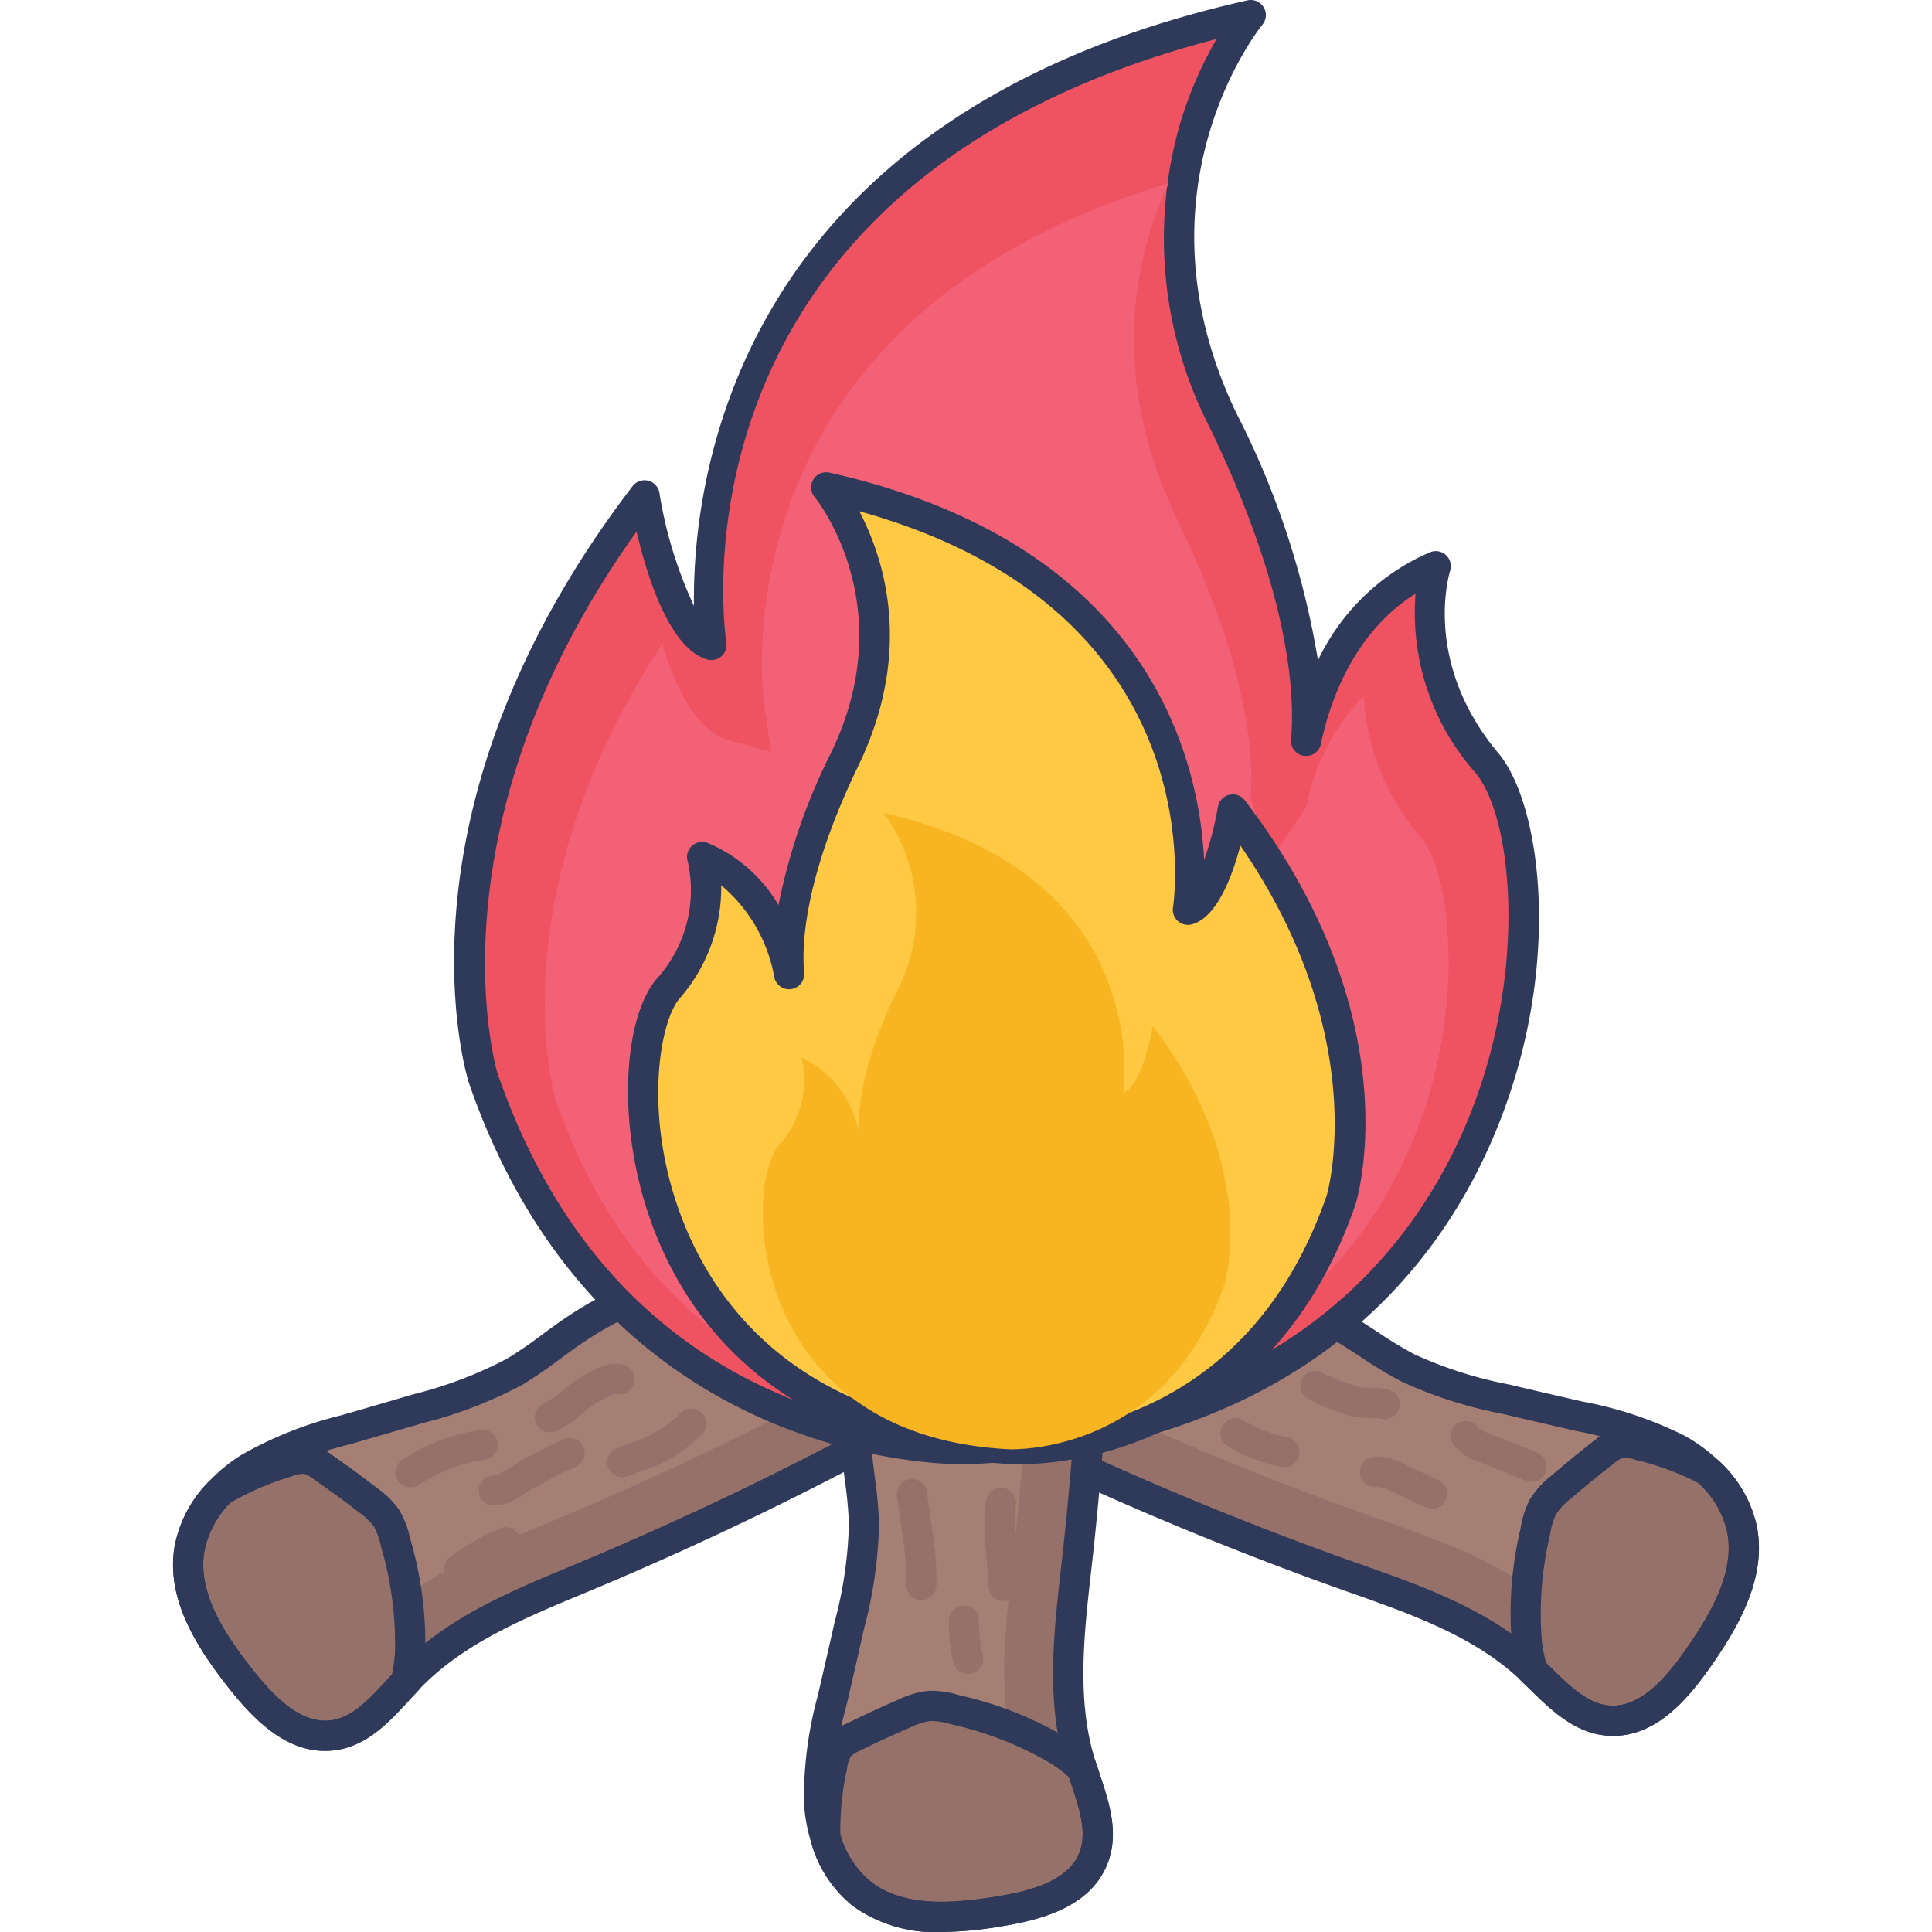 <svg height="512" viewBox="0 0 128 128" width="512" xmlns="http://www.w3.org/2000/svg"><g id="icon"><path d="m58.388 90.684a222.229 222.229 0 0 0 30.817 13.684c4.245 1.505 8.668 2.968 11.99 6 .118.106.236.224.354.342 1.523 1.451 3.014 3.163 5.077 3.284 2.469.156 4.382-2.019 5.808-4.035 1.825-2.587 3.616-5.633 2.965-8.724a7.279 7.279 0 0 0 -2.269-3.785 10.131 10.131 0 0 0 -1.949-1.43 24.873 24.873 0 0 0 -6.538-2.188c-1.6-.368-3.206-.737-4.81-1.117a28.465 28.465 0 0 1 -6.59-2.106c-1.466-.757-2.786-1.759-4.211-2.6-4.02-2.393-8.67-3.462-13.239-4.49a33.908 33.908 0 0 0 -6.705-1.033z" fill="#a67f74"/><path d="m58.388 90.684a222.229 222.229 0 0 0 30.817 13.684c4.245 1.505 8.668 2.968 11.99 6 .118.106.236.224.354.342 1.523 1.451 3.014 3.163 5.077 3.284 2.469.156 4.382-2.019 5.808-4.035a17.075 17.075 0 0 0 2.855-5.561c-.353.58-.729 1.138-1.117 1.686-1.427 2.016-3.34 4.191-5.809 4.035-2.062-.121-3.553-1.832-5.076-3.284-.118-.117-.237-.235-.354-.342-3.322-3.035-7.745-4.5-11.99-6a220.7 220.7 0 0 1 -28.843-12.648z" fill="#967169"/><path d="m101.165 108.878a11.864 11.864 0 0 0 .384 1.835c1.523 1.451 3.014 3.163 5.077 3.284 2.469.156 4.382-2.019 5.808-4.035 1.825-2.587 3.616-5.633 2.965-8.724a7.279 7.279 0 0 0 -2.269-3.785c-.093-.063-.2-.114-.29-.165a19.264 19.264 0 0 0 -4.2-1.53 2.754 2.754 0 0 0 -1.345-.146 2.676 2.676 0 0 0 -.994.567c-.973.757-1.944 1.548-2.881 2.359a5.063 5.063 0 0 0 -1.193 1.3 5.317 5.317 0 0 0 -.5 1.621 23.561 23.561 0 0 0 -.562 7.419z" fill="#967169"/><path d="m106.887 115.005c-.107 0-.215 0-.324-.01-2.184-.128-3.769-1.674-5.166-3.038l-.733-.706-.075-.26a12.792 12.792 0 0 1 -.416-1.987 24.351 24.351 0 0 1 .568-7.738 6.262 6.262 0 0 1 .612-1.919 5.92 5.92 0 0 1 1.42-1.573c.878-.76 1.861-1.565 2.913-2.384a3.557 3.557 0 0 1 1.38-.751 3.673 3.673 0 0 1 1.848.157 20.349 20.349 0 0 1 4.409 1.616c.16.087.267.146.365.212l.12.094a8.257 8.257 0 0 1 2.57 4.313c.725 3.445-1.174 6.74-3.126 9.507-1.484 2.097-3.536 4.467-6.365 4.467zm-4.447-4.822.353.342c1.259 1.229 2.448 2.389 3.892 2.474 2.016.126 3.694-1.865 4.933-3.615 1.7-2.414 3.369-5.247 2.8-7.94a6.233 6.233 0 0 0 -1.9-3.194l-.082-.044a18.488 18.488 0 0 0 -4.065-1.484 2.177 2.177 0 0 0 -.854-.135 2.139 2.139 0 0 0 -.6.376c-1.03.8-1.986 1.585-2.846 2.331a4.25 4.25 0 0 0 -.978 1.034 4.456 4.456 0 0 0 -.391 1.317 22.642 22.642 0 0 0 -.548 7.106 10.5 10.5 0 0 0 .286 1.432z" fill="#2f3a5a"/><path d="m106.887 115.005c-.107 0-.215 0-.324-.01-2.184-.128-3.769-1.674-5.166-3.038l-.538-.52c-.123-.124-.229-.229-.335-.325-3.007-2.747-7.072-4.183-11-5.572l-.649-.229a224.06 224.06 0 0 1 -30.961-13.746l-1.364-.733 12.208-9.347.349.007a34.676 34.676 0 0 1 6.9 1.057c4.366.982 9.314 2.1 13.533 4.606.587.346 1.16.72 1.732 1.095a27.721 27.721 0 0 0 2.428 1.474 27.432 27.432 0 0 0 6.245 1.995l.114.026q2.406.568 4.806 1.116a25.566 25.566 0 0 1 6.8 2.288 11.135 11.135 0 0 1 2.146 1.576 8.24 8.24 0 0 1 2.564 4.306c.725 3.445-1.174 6.74-3.126 9.507-1.481 2.097-3.533 4.467-6.362 4.467zm-46.658-24.471a222.25 222.25 0 0 0 29.312 12.892l.646.228c4.12 1.456 8.379 2.961 11.683 5.979.126.114.256.243.386.373l.537.519c1.259 1.229 2.448 2.389 3.892 2.474 2.016.126 3.694-1.865 4.933-3.615 1.7-2.414 3.369-5.247 2.8-7.94a6.263 6.263 0 0 0 -1.97-3.256 9.1 9.1 0 0 0 -1.763-1.3 24.027 24.027 0 0 0 -6.273-2.083c-1.6-.37-3.207-.739-4.812-1.118l-.111-.026a28.868 28.868 0 0 1 -6.703-2.161 29.862 29.862 0 0 1 -2.605-1.578c-.546-.358-1.093-.716-1.656-1.048-3.949-2.348-8.525-3.374-12.952-4.374a35.1 35.1 0 0 0 -6.159-1z" fill="#2f3a5a"/><path d="m68.887 89.059a222.514 222.514 0 0 1 -30.023 15.349c-4.156 1.735-8.492 3.437-11.644 6.65-.111.112-.223.236-.335.36-1.441 1.533-2.836 3.323-4.889 3.557-2.456.291-4.486-1.777-6.02-3.712-1.964-2.483-3.918-5.426-3.438-8.548a7.279 7.279 0 0 1 2.059-3.9 10.13 10.13 0 0 1 1.868-1.535 24.815 24.815 0 0 1 6.409-2.542q2.37-.682 4.741-1.378a28.492 28.492 0 0 0 6.465-2.464c1.422-.836 2.686-1.908 4.062-2.823 3.883-2.61 8.468-3.931 12.974-5.208a33.9 33.9 0 0 1 6.638-1.4z" fill="#a67f74"/><path d="m68.887 89.059a222.514 222.514 0 0 1 -30.023 15.349c-4.156 1.735-8.492 3.437-11.644 6.65-.111.112-.223.236-.335.36-1.441 1.533-2.836 3.323-4.889 3.557-2.456.291-4.486-1.777-6.02-3.712a17.053 17.053 0 0 1 -3.155-5.4c.384.559.79 1.1 1.208 1.622 1.535 1.935 3.564 4 6.02 3.711 2.053-.234 3.448-2.024 4.89-3.557.111-.124.223-.248.335-.36 3.151-3.213 7.487-4.915 11.643-6.65a220.6 220.6 0 0 0 28.109-14.202z" fill="#967169"/><path d="m27.169 109.565a11.637 11.637 0 0 1 -.284 1.853c-1.441 1.533-2.836 3.323-4.889 3.557-2.456.291-4.486-1.777-6.02-3.712-1.964-2.483-3.918-5.426-3.438-8.548a7.279 7.279 0 0 1 2.059-3.9c.09-.068.19-.125.28-.181a19.347 19.347 0 0 1 4.111-1.758 2.768 2.768 0 0 1 1.335-.219 2.678 2.678 0 0 1 1.024.512c1.013.7 2.026 1.439 3.006 2.2a5.053 5.053 0 0 1 1.262 1.229 5.334 5.334 0 0 1 .591 1.591 23.559 23.559 0 0 1 .963 7.376z" fill="#967169"/><path d="m21.513 116c-2.69 0-4.778-2.174-6.321-4.119-2.1-2.658-4.177-5.844-3.642-9.323a8.256 8.256 0 0 1 2.329-4.447l.116-.1c.09-.068.187-.129.282-.187a20.384 20.384 0 0 1 4.391-1.9 3.686 3.686 0 0 1 1.822-.258 3.592 3.592 0 0 1 1.433.681c1.08.749 2.105 1.5 3.042 2.224a5.986 5.986 0 0 1 1.492 1.479 6.323 6.323 0 0 1 .719 1.89 24.38 24.38 0 0 1 .991 7.7 12.77 12.77 0 0 1 -.308 2.008l-.061.261-.689.742c-1.322 1.44-2.82 3.073-5 3.32a5.053 5.053 0 0 1 -.596.029zm-6.263-16.425a6.235 6.235 0 0 0 -1.724 3.292c-.418 2.719 1.4 5.457 3.234 7.777 1.331 1.677 3.114 3.568 5.118 3.337 1.443-.164 2.567-1.388 3.758-2.685l.331-.358a10.508 10.508 0 0 0 .2-1.441 22.63 22.63 0 0 0 -.935-7.065 4.486 4.486 0 0 0 -.465-1.3 4.267 4.267 0 0 0 -1.02-.965c-.92-.713-1.917-1.441-2.975-2.176a2.135 2.135 0 0 0 -.627-.348 2.264 2.264 0 0 0 -.834.179 18.494 18.494 0 0 0 -3.908 1.661l-.088.054z" fill="#2f3a5a"/><path d="m21.513 116c-2.69 0-4.778-2.174-6.321-4.119-2.1-2.658-4.177-5.844-3.642-9.323a8.256 8.256 0 0 1 2.329-4.447 11.02 11.02 0 0 1 2.048-1.68 25.566 25.566 0 0 1 6.666-2.66q2.373-.684 4.739-1.378l.111-.032a27.366 27.366 0 0 0 6.132-2.336 27.036 27.036 0 0 0 2.339-1.6c.552-.406 1.1-.811 1.674-1.191 4.07-2.734 8.95-4.117 13.256-5.336a34.6 34.6 0 0 1 6.837-1.433l.348-.027 12.7 8.664-1.321.808a223.8 223.8 0 0 1 -30.158 15.42l-.641.267c-3.848 1.6-7.827 3.257-10.674 6.161-.106.106-.206.218-.307.33l-.519.56c-1.322 1.44-2.82 3.073-5 3.32a5.053 5.053 0 0 1 -.596.032zm35.971-33.51a35.113 35.113 0 0 0 -6.1 1.335c-4.361 1.236-8.874 2.514-12.684 5.075-.549.365-1.075.752-1.6 1.139a29.551 29.551 0 0 1 -2.512 1.717 28.834 28.834 0 0 1 -6.582 2.529l-.109.032c-1.58.467-3.163.923-4.745 1.38a24.036 24.036 0 0 0 -6.152 2.425 9.058 9.058 0 0 0 -1.679 1.38 6.273 6.273 0 0 0 -1.795 3.365c-.418 2.719 1.4 5.457 3.234 7.777 1.331 1.677 3.114 3.568 5.118 3.337 1.443-.164 2.567-1.388 3.758-2.685l.521-.563c.109-.121.232-.257.355-.38 3.127-3.189 7.3-4.924 11.329-6.6l.638-.266a221.7 221.7 0 0 0 28.561-14.478z" fill="#2f3a5a"/><path d="m72.539 69.589a222.438 222.438 0 0 1 -1.163 33.7c-.5 4.476-1.119 9.093.159 13.407.044.153.1.311.152.469.64 2 1.528 4.093.735 6-.939 2.289-3.732 3.058-6.168 3.46-3.124.511-6.646.79-9.142-1.146a7.271 7.271 0 0 1 -2.412-3.7 10.078 10.078 0 0 1 -.435-2.378 24.816 24.816 0 0 1 .89-6.836q.555-2.4 1.1-4.815a28.455 28.455 0 0 0 .986-6.848c-.041-1.649-.364-3.274-.5-4.922-.4-4.661.676-9.311 1.749-13.87a33.922 33.922 0 0 1 2-6.482z" fill="#a67f74"/><path d="m72.539 69.589a222.438 222.438 0 0 1 -1.163 33.7c-.5 4.476-1.119 9.093.159 13.407.044.153.1.311.152.469.64 2 1.528 4.093.735 6-.939 2.289-3.732 3.058-6.168 3.46a17.07 17.07 0 0 1 -6.249.138c.675-.064 1.342-.159 2-.269 2.436-.4 5.229-1.171 6.167-3.46.793-1.908-.094-4-.734-6-.054-.158-.108-.316-.153-.468-1.277-4.315-.66-8.932-.158-13.408a220.637 220.637 0 0 0 1.231-31.471z" fill="#967169"/><path d="m70.205 116.016a11.6 11.6 0 0 1 1.482 1.148c.64 2 1.528 4.093.735 6-.939 2.289-3.732 3.058-6.168 3.46-3.124.511-6.646.79-9.142-1.146a7.271 7.271 0 0 1 -2.412-3.7c-.016-.111-.017-.227-.023-.332a19.355 19.355 0 0 1 .46-4.448 2.757 2.757 0 0 1 .457-1.273 2.673 2.673 0 0 1 .945-.646c1.106-.544 2.242-1.073 3.381-1.56a5.047 5.047 0 0 1 1.687-.507 5.3 5.3 0 0 1 1.678.257 23.524 23.524 0 0 1 6.92 2.747z" fill="#967169"/><path d="m62.373 128a9.322 9.322 0 0 1 -5.874-1.728 8.248 8.248 0 0 1 -2.757-4.2l-.032-.145a3.461 3.461 0 0 1 -.028-.35 20.487 20.487 0 0 1 .471-4.754 3.662 3.662 0 0 1 .661-1.719 3.559 3.559 0 0 1 1.292-.921c1.178-.579 2.332-1.113 3.42-1.579a5.98 5.98 0 0 1 2.016-.585 6.268 6.268 0 0 1 2 .289 24.325 24.325 0 0 1 7.206 2.87 12.846 12.846 0 0 1 1.606 1.243l.2.181.315.966c.616 1.855 1.314 3.955.472 5.981-1.138 2.776-4.3 3.63-6.928 4.062a25.31 25.31 0 0 1 -4.04.389zm-6.689-6.416a6.223 6.223 0 0 0 2.041 3.107c2.174 1.687 5.451 1.428 8.368.95 2.113-.348 4.638-.988 5.4-2.853.556-1.34.032-2.916-.522-4.586l-.154-.467a10.6 10.6 0 0 0 -1.16-.878 22.664 22.664 0 0 0 -6.631-2.614 4.524 4.524 0 0 0 -1.363-.224 4.261 4.261 0 0 0 -1.339.423c-1.068.458-2.189.975-3.345 1.543a2.127 2.127 0 0 0 -.61.38 2.15 2.15 0 0 0 -.248.816 18.58 18.58 0 0 0 -.446 4.221c.005.087.007.14.009.179z" fill="#2f3a5a"/><path d="m62.373 128a9.322 9.322 0 0 1 -5.874-1.728 8.248 8.248 0 0 1 -2.757-4.2 11.041 11.041 0 0 1 -.475-2.605 25.566 25.566 0 0 1 .913-7.119c.369-1.605.738-3.2 1.1-4.812l.025-.109a27.368 27.368 0 0 0 .937-6.5 27.631 27.631 0 0 0 -.265-2.825c-.087-.678-.173-1.358-.227-2.04-.414-4.885.747-9.823 1.771-14.178a34.76 34.76 0 0 1 2.067-6.673l.147-.317 13.739-6.894.064 1.547a223.972 223.972 0 0 1 -1.168 33.853l-.078.69c-.469 4.141-.954 8.424.2 12.323.041.144.09.285.138.426l.241.731c.616 1.855 1.314 3.955.472 5.981-1.138 2.776-4.3 3.63-6.928 4.062a25.31 25.31 0 0 1 -4.042.387zm-1.114-51.63a35.19 35.19 0 0 0 -1.794 5.978c-1.039 4.412-2.113 8.979-1.725 13.552.052.656.135 1.3.218 1.951a29.637 29.637 0 0 1 .28 3.031 28.827 28.827 0 0 1 -.986 6.987l-.024.106q-.539 2.41-1.1 4.818a24.067 24.067 0 0 0 -.866 6.556 9.033 9.033 0 0 0 .39 2.136 6.274 6.274 0 0 0 2.071 3.2c2.174 1.687 5.451 1.428 8.368.95 2.113-.348 4.638-.988 5.4-2.853.557-1.34.032-2.916-.522-4.586l-.241-.732c-.052-.152-.111-.326-.16-.494-1.268-4.283-.761-8.771-.269-13.111l.077-.685a221.9 221.9 0 0 0 1.216-32z" fill="#2f3a5a"/><path d="m98.514 50.551c-5.477-6.519-3.391-13.039-3.391-13.039-5.984 2.509-7.963 8.582-8.59 11.573.26-2.984-.026-9.913-5.493-21.223-7.563-15.648 1.826-26.862 1.826-26.862-40.685 9.128-35.729 41.728-35.729 41.728-2.869-.783-4.434-9.911-4.434-9.911-16.169 21.125-10.693 38.6-10.693 38.6 8.9 25.779 32.264 24.6 32.264 24.6 38.853-2.073 39.716-38.945 34.24-45.466z" fill="#ef5361"/><path d="m63.94 97.017c-3.142 0-24.472-.923-32.875-25.276-.239-.761-5.453-18.241 10.844-39.531a1 1 0 0 1 1.779.438 28.115 28.115 0 0 0 2.289 7.494c-.116-8.199 2.523-32.456 36.67-40.118a1 1 0 0 1 .987 1.617c-.09.107-8.87 10.939-1.693 25.786a55.534 55.534 0 0 1 5.379 16.322 14.606 14.606 0 0 1 7.417-7.159 1 1 0 0 1 1.339 1.226c-.076.244-1.827 6.1 3.2 12.092 2.883 3.432 4.388 14.54-.434 25.649-3.975 9.16-13.19 20.318-34.517 21.454-.014 0-.148.006-.385.006zm-21.767-61.8c-14.054 19.67-9.26 35.737-9.209 35.9 3.572 10.35 9.907 17.529 18.82 21.308a31.511 31.511 0 0 0 12.441 2.589c20.3-1.081 29.035-11.61 32.786-20.252 4.269-9.839 3.288-20.53.737-23.566a15.975 15.975 0 0 1 -3.962-11.866c-4.15 2.61-5.7 7.238-6.274 9.961a1 1 0 0 1 -1.975-.291c.263-3.018-.089-9.72-5.4-20.7a27.4 27.4 0 0 1 -1.979-20.019 25.958 25.958 0 0 1 2.445-5.7c-36.6 9.512-32.667 38.736-32.478 40a1 1 0 0 1 -1.251 1.114c-2.488-.681-3.989-5.453-4.701-8.481z" fill="#2f3a5a"/><path d="m64 93.959c-3.325 0-20.263-1.021-27.216-21.172-.025-.088-3.916-13.449 7.091-30.109.856 2.811 2.256 5.78 4.431 6.374l2.789.761-.435-2.857c-.161-1.09-3.43-25.792 26.759-34.8-2.119 4.576-4.119 12.567.607 22.344 4.74 9.807 5.06 15.721 4.83 18.373l1.344 4.081 2.365-3.533a14.1 14.1 0 0 1 3.778-7.288 15.824 15.824 0 0 0 3.868 9.449c1.806 2.15 3.154 11.329-.82 20.484-3.307 7.634-11.038 16.934-29.062 17.888-.012 0-.129.005-.329.005z" fill="#f26176"/><path d="m44.245 65.526a9.714 9.714 0 0 0 2.274-8.746c4.013 1.684 5.341 5.756 5.761 7.762-.174-2 .018-6.648 3.684-14.233 5.072-10.495-1.225-18.016-1.225-18.016 27.286 6.122 23.961 27.986 23.961 27.986 1.924-.525 2.973-6.647 2.973-6.647 10.846 14.168 7.173 25.887 7.173 25.887-5.965 17.288-21.638 16.495-21.638 16.495-26.057-1.387-26.636-26.114-22.963-30.488z" fill="#ffc943"/><path d="m67.54 97.021c-.223 0-.354-.006-.382-.007-6.542-.349-18.282-2.707-23.437-14.586-3.008-6.928-2.541-14.808-.242-17.546a8.728 8.728 0 0 0 2.087-7.8 1 1 0 0 1 1.339-1.227 9.884 9.884 0 0 1 4.673 4.109 39.523 39.523 0 0 1 3.485-10.094c4.737-9.8-1.032-16.868-1.09-16.938a1 1 0 0 1 .985-1.618c21.245 4.767 24.493 19.047 24.82 25.67a22.051 22.051 0 0 0 .912-3.524 1 1 0 0 1 1.779-.439c11.031 14.417 7.488 26.298 7.331 26.796-3.21 9.307-9.178 13.483-13.622 15.354a23.161 23.161 0 0 1 -8.638 1.85zm-22.529-30.852c-1.419 1.688-2.483 8.488.545 15.463 2.478 5.71 8.256 12.668 21.705 13.384.6.036 15 .516 20.64-15.824.024-.08 3.058-10.429-5.723-23.169-.558 2.112-1.574 4.773-3.213 5.22a1 1 0 0 1 -1.252-1.113c.123-.829 2.65-19.752-20.78-26.258 1.632 3.107 3.627 9.226-.069 16.872-3.526 7.3-3.761 11.722-3.588 13.711a1 1 0 0 1 -1.975.292 10.309 10.309 0 0 0 -3.52-6.095 11.15 11.15 0 0 1 -2.77 7.517z" fill="#2f3a5a"/><path d="m51.621 75.85a6.427 6.427 0 0 0 1.5-5.785 6.95 6.95 0 0 1 3.81 5.134c-.115-1.324.012-4.4 2.437-9.414a11.25 11.25 0 0 0 -.81-11.916c18.048 4.049 15.85 18.51 15.85 18.51 1.272-.347 1.966-4.4 1.966-4.4 7.173 9.371 4.744 17.122 4.744 17.122-3.942 11.44-14.309 10.915-14.309 10.915-17.235-.916-17.618-17.274-15.188-20.166z" fill="#f7b521"/><g fill="#967169"><path d="m27.205 98.545a1 1 0 0 1 -.552-1.835 12.891 12.891 0 0 1 5.178-1.978 1 1 0 0 1 .291 1.979 10.836 10.836 0 0 0 -4.367 1.669 1 1 0 0 1 -.55.165z"/><path d="m36.436 94.9a1 1 0 0 1 -.364-1.931 4.433 4.433 0 0 0 1.1-.76c.14-.118.281-.235.424-.348a9.332 9.332 0 0 1 2.052-1.228 2.506 2.506 0 0 1 1.608-.23 1 1 0 0 1 -.455 1.948 1.084 1.084 0 0 0 -.353.115 7.346 7.346 0 0 0 -1.614.966c-.128.1-.252.2-.377.309a5.993 5.993 0 0 1 -1.66 1.091.985.985 0 0 1 -.361.068z"/><path d="m32.719 99.753a1 1 0 0 1 0-2 2.091 2.091 0 0 0 .813-.38 31.618 31.618 0 0 1 3.759-2 1 1 0 1 1 .809 1.827 29.131 29.131 0 0 0 -3.5 1.858 3.561 3.561 0 0 1 -1.878.691z"/><path d="m41.227 97.876a1 1 0 0 1 -.353-1.936l.65-.247a8.531 8.531 0 0 0 3.521-2.015 1 1 0 1 1 1.521 1.3 10.189 10.189 0 0 1 -4.332 2.586l-.654.249a1.013 1.013 0 0 1 -.353.063z"/><path d="m30.43 104.938a1 1 0 0 1 -.589-1.808 16.89 16.89 0 0 1 3.289-1.867 1 1 0 0 1 .787 1.84 14.853 14.853 0 0 0 -2.9 1.644 1 1 0 0 1 -.587.191z"/><path d="m61.04 106.006h-.052a1 1 0 0 1 -.947-1.05 17.381 17.381 0 0 0 -.253-3.255l-.365-2.6a1 1 0 0 1 1.98-.278l.365 2.6a19.056 19.056 0 0 1 .27 3.634 1 1 0 0 1 -.998.949z"/><path d="m66.492 106.069a1 1 0 0 1 -1-.93l-.162-2.316a16.284 16.284 0 0 1 0-3.362 1 1 0 1 1 1.981.269 14.823 14.823 0 0 0 .012 2.955l.168 2.315a1 1 0 0 1 -.929 1.067z"/><path d="m64.14 110.907a1 1 0 0 1 -.972-.765 11.157 11.157 0 0 1 -.307-2.79 1.045 1.045 0 0 1 1.016-.984 1 1 0 0 1 .984 1.017 9.134 9.134 0 0 0 .252 2.288 1 1 0 0 1 -.738 1.207 1.06 1.06 0 0 1 -.235.027z"/><path d="m91.737 94.032a1.044 1.044 0 0 1 -.253-.032 2.875 2.875 0 0 0 -.707-.049 5.4 5.4 0 0 1 -1-.065c-.053-.01-.107-.021-.16-.033l-.023-.007c-.185-.045-.366-.1-.547-.162l-.233-.076a.934.934 0 0 1 -.187-.078 9.7 9.7 0 0 1 -2.206-1.017 1 1 0 0 1 1.38-1.443 20.976 20.976 0 0 0 2.308.842l.03.006a3.634 3.634 0 0 0 .635.032 4.352 4.352 0 0 1 1.214.113 1 1 0 0 1 -.252 1.968z"/><path d="m94.872 99.959a.989.989 0 0 1 -.422-.094l-2.263-1.053a2.183 2.183 0 0 0 -.969-.3 1 1 0 1 1 -.241-1.987 3.831 3.831 0 0 1 2.054.475l2.263 1.054a1 1 0 0 1 -.422 1.906z"/><path d="m101.463 98.179a.994.994 0 0 1 -.375-.074l-3.22-1.3a3.438 3.438 0 0 1 -1.58-1.069 1 1 0 0 1 1.612-1.189 1.986 1.986 0 0 0 .719.4l3.221 1.3a1 1 0 0 1 -.376 1.927z"/><path d="m85.1 97.2a1.1 1.1 0 0 1 -.188-.017 10.745 10.745 0 0 1 -3.577-1.375 1 1 0 1 1 1.041-1.708 8.753 8.753 0 0 0 2.914 1.119 1 1 0 0 1 -.19 1.981z"/></g></g></svg>